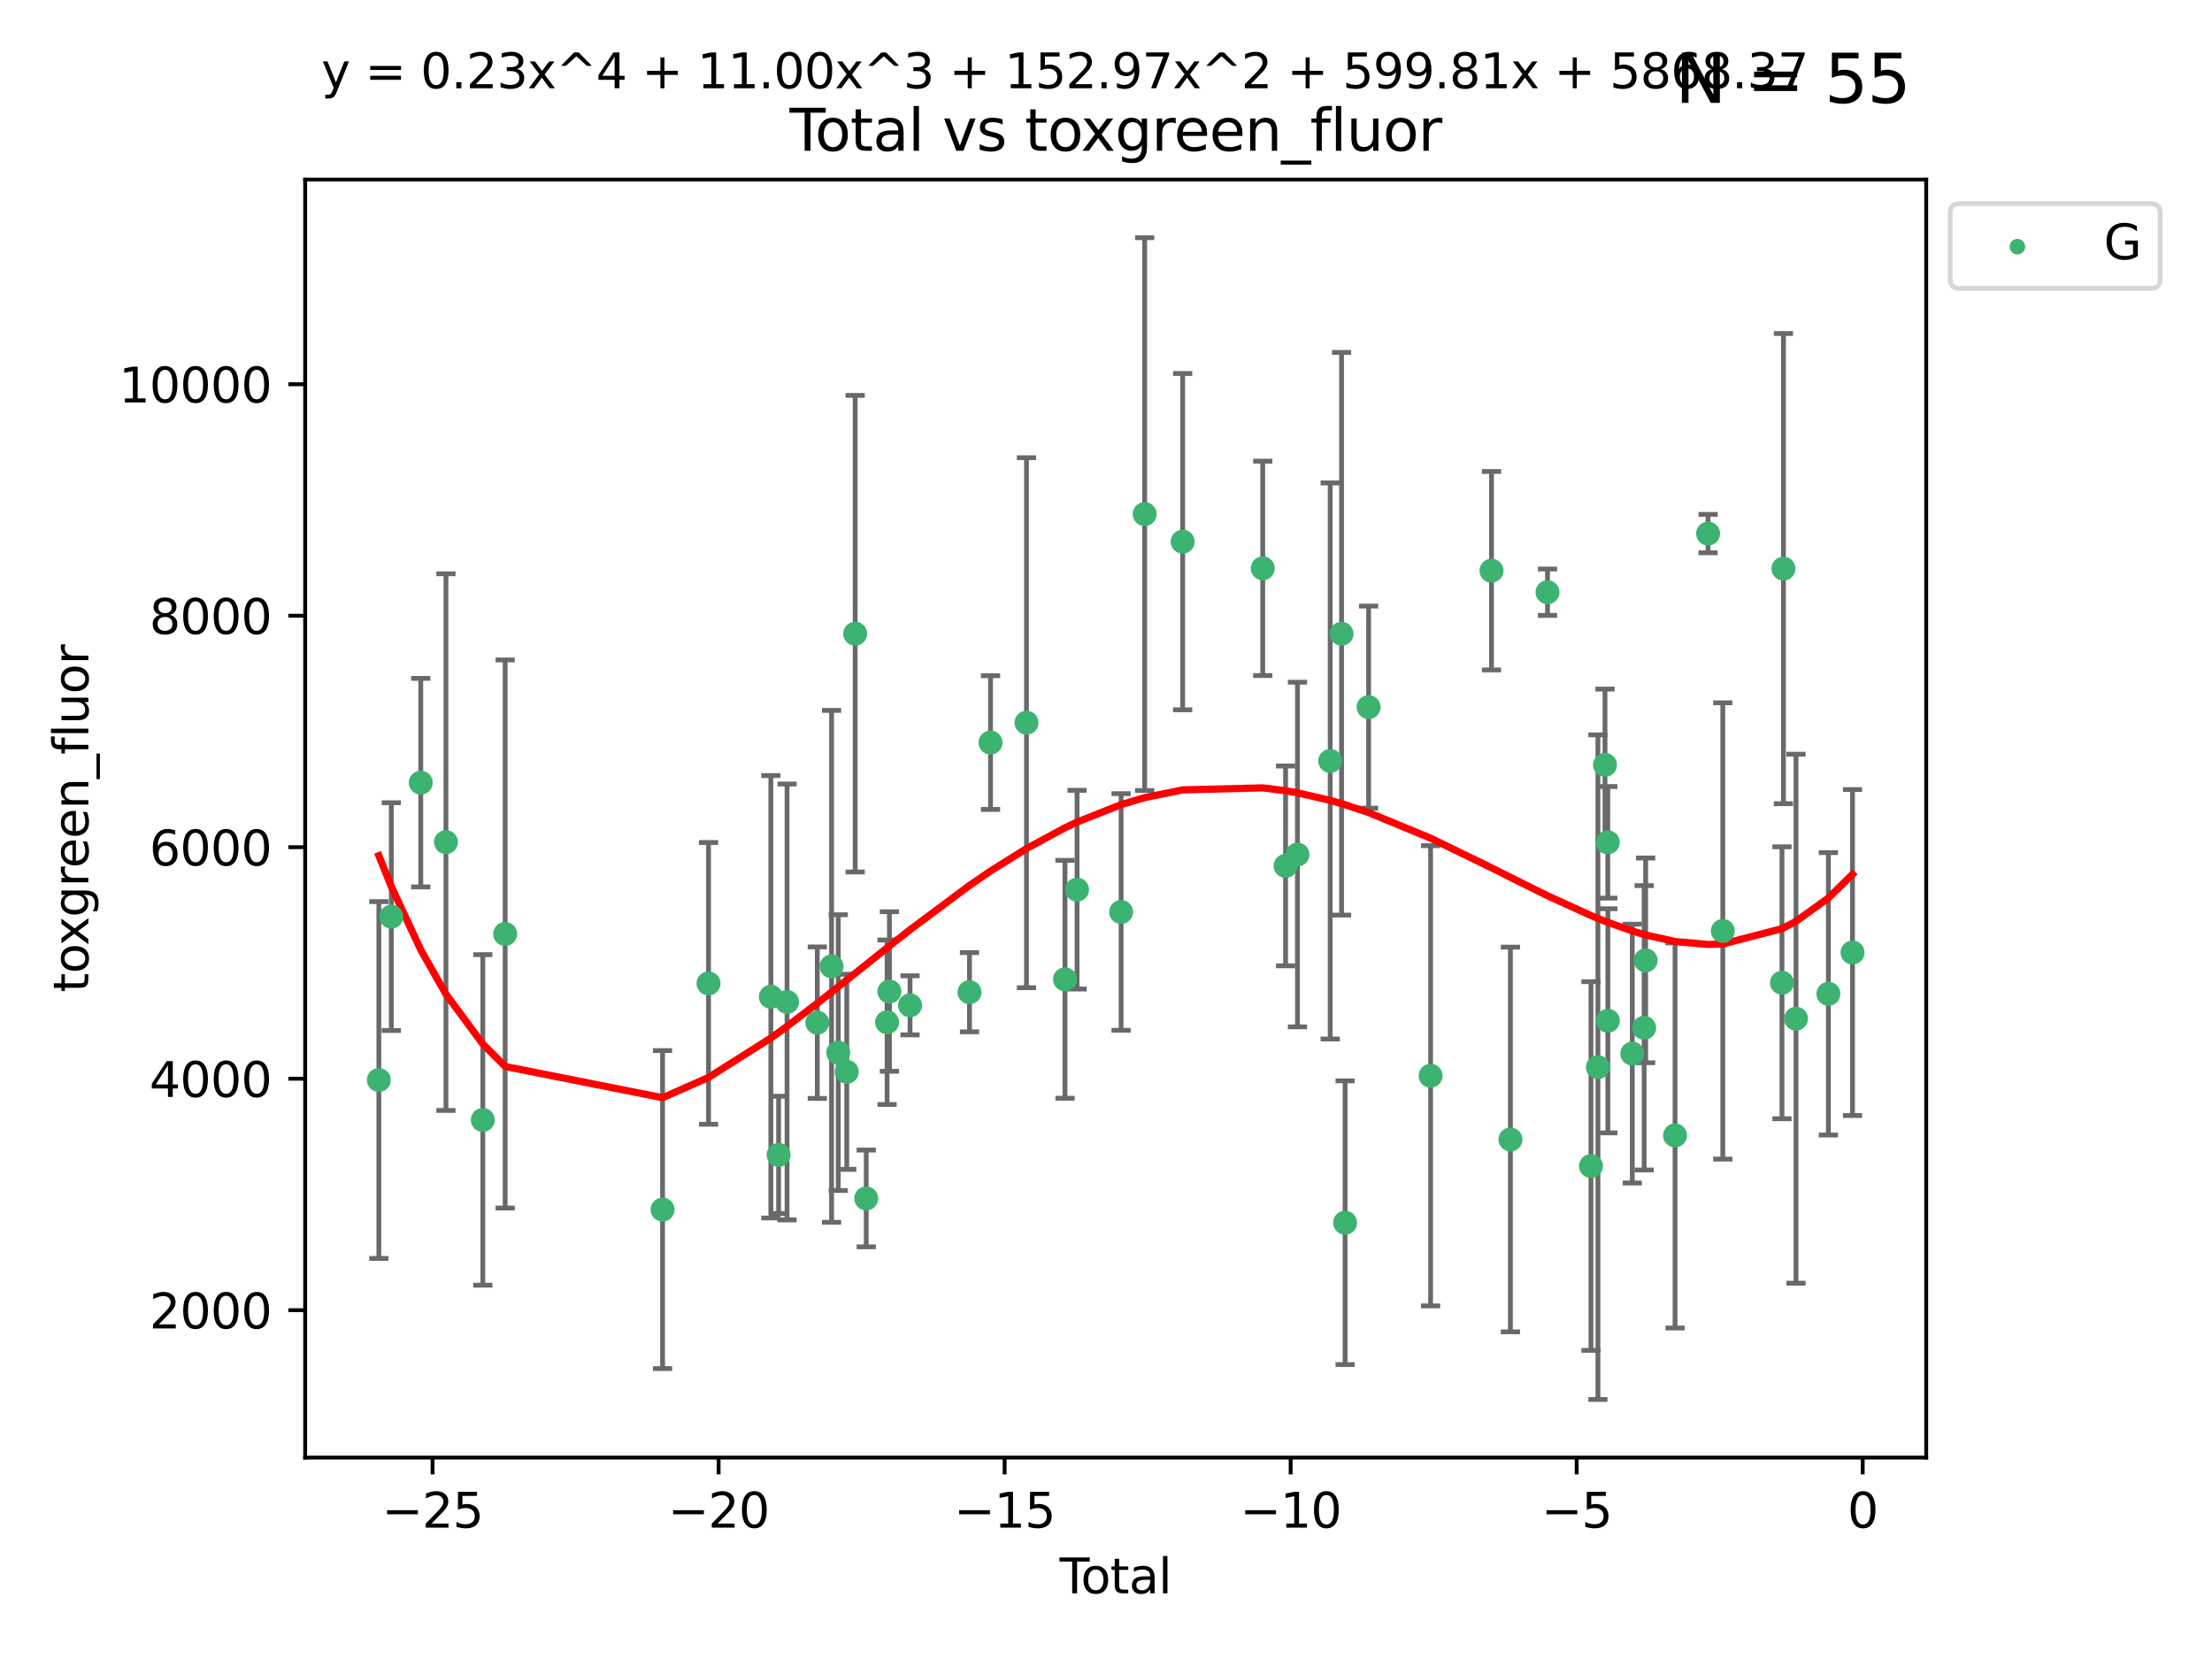 <?xml version="1.0" encoding="utf-8" standalone="no"?>
<!DOCTYPE svg PUBLIC "-//W3C//DTD SVG 1.1//EN"
  "http://www.w3.org/Graphics/SVG/1.1/DTD/svg11.dtd">
<svg xmlns:xlink="http://www.w3.org/1999/xlink" width="460.8pt" height="345.6pt" viewBox="0 0 460.8 345.6" xmlns="http://www.w3.org/2000/svg" version="1.1">
 <defs>
  <style type="text/css">*{stroke-linejoin: round; stroke-linecap: butt}</style>
 </defs>
 <g id="figure_1">
  <g id="patch_1">
   <path d="M 0 345.6 
L 460.8 345.6 
L 460.8 0 
L 0 0 
z
" style="fill: #ffffff"/>
  </g>
  <g id="axes_1">
   <g id="patch_2">
    <path d="M 63.571 303.64 
L 401.26 303.64 
L 401.26 37.411 
L 63.571 37.411 
z
" style="fill: #ffffff"/>
   </g>
   <g id="PathCollection_1">
    <defs>
     <path id="mbb4df75bd1" d="M 0 1.118 
C 0.297 1.118 0.581 1 0.791 0.791 
C 1 0.581 1.118 0.297 1.118 0 
C 1.118 -0.297 1 -0.581 0.791 -0.791 
C 0.581 -1 0.297 -1.118 0 -1.118 
C -0.297 -1.118 -0.581 -1 -0.791 -0.791 
C -1 -0.581 -1.118 -0.297 -1.118 0 
C -1.118 0.297 -1 0.581 -0.791 0.791 
C -0.581 1 -0.297 1.118 0 1.118 
z
" style="stroke: #3cb371"/>
    </defs>
    <g clip-path="url(#p442f898ecd)">
     <use xlink:href="#mbb4df75bd1" x="78.921" y="224.987" style="fill: #3cb371; stroke: #3cb371"/>
     <use xlink:href="#mbb4df75bd1" x="81.519" y="190.95" style="fill: #3cb371; stroke: #3cb371"/>
     <use xlink:href="#mbb4df75bd1" x="87.655" y="163.04" style="fill: #3cb371; stroke: #3cb371"/>
     <use xlink:href="#mbb4df75bd1" x="92.898" y="175.428" style="fill: #3cb371; stroke: #3cb371"/>
     <use xlink:href="#mbb4df75bd1" x="100.579" y="233.3" style="fill: #3cb371; stroke: #3cb371"/>
     <use xlink:href="#mbb4df75bd1" x="105.238" y="194.56" style="fill: #3cb371; stroke: #3cb371"/>
     <use xlink:href="#mbb4df75bd1" x="138.024" y="251.978" style="fill: #3cb371; stroke: #3cb371"/>
     <use xlink:href="#mbb4df75bd1" x="147.599" y="204.856" style="fill: #3cb371; stroke: #3cb371"/>
     <use xlink:href="#mbb4df75bd1" x="160.584" y="207.644" style="fill: #3cb371; stroke: #3cb371"/>
     <use xlink:href="#mbb4df75bd1" x="162.2" y="240.582" style="fill: #3cb371; stroke: #3cb371"/>
     <use xlink:href="#mbb4df75bd1" x="163.955" y="208.725" style="fill: #3cb371; stroke: #3cb371"/>
     <use xlink:href="#mbb4df75bd1" x="170.26" y="213.037" style="fill: #3cb371; stroke: #3cb371"/>
     <use xlink:href="#mbb4df75bd1" x="173.23" y="201.309" style="fill: #3cb371; stroke: #3cb371"/>
     <use xlink:href="#mbb4df75bd1" x="174.622" y="219.279" style="fill: #3cb371; stroke: #3cb371"/>
     <use xlink:href="#mbb4df75bd1" x="176.394" y="223.276" style="fill: #3cb371; stroke: #3cb371"/>
     <use xlink:href="#mbb4df75bd1" x="178.147" y="132.012" style="fill: #3cb371; stroke: #3cb371"/>
     <use xlink:href="#mbb4df75bd1" x="180.453" y="249.66" style="fill: #3cb371; stroke: #3cb371"/>
     <use xlink:href="#mbb4df75bd1" x="184.796" y="212.952" style="fill: #3cb371; stroke: #3cb371"/>
     <use xlink:href="#mbb4df75bd1" x="185.283" y="206.548" style="fill: #3cb371; stroke: #3cb371"/>
     <use xlink:href="#mbb4df75bd1" x="189.577" y="209.427" style="fill: #3cb371; stroke: #3cb371"/>
     <use xlink:href="#mbb4df75bd1" x="201.965" y="206.695" style="fill: #3cb371; stroke: #3cb371"/>
     <use xlink:href="#mbb4df75bd1" x="206.344" y="154.691" style="fill: #3cb371; stroke: #3cb371"/>
     <use xlink:href="#mbb4df75bd1" x="213.836" y="150.551" style="fill: #3cb371; stroke: #3cb371"/>
     <use xlink:href="#mbb4df75bd1" x="221.86" y="204.009" style="fill: #3cb371; stroke: #3cb371"/>
     <use xlink:href="#mbb4df75bd1" x="224.371" y="185.334" style="fill: #3cb371; stroke: #3cb371"/>
     <use xlink:href="#mbb4df75bd1" x="233.545" y="189.978" style="fill: #3cb371; stroke: #3cb371"/>
     <use xlink:href="#mbb4df75bd1" x="238.457" y="107.093" style="fill: #3cb371; stroke: #3cb371"/>
     <use xlink:href="#mbb4df75bd1" x="246.372" y="112.834" style="fill: #3cb371; stroke: #3cb371"/>
     <use xlink:href="#mbb4df75bd1" x="263.053" y="118.398" style="fill: #3cb371; stroke: #3cb371"/>
     <use xlink:href="#mbb4df75bd1" x="267.806" y="180.385" style="fill: #3cb371; stroke: #3cb371"/>
     <use xlink:href="#mbb4df75bd1" x="270.284" y="178.018" style="fill: #3cb371; stroke: #3cb371"/>
     <use xlink:href="#mbb4df75bd1" x="277.105" y="158.522" style="fill: #3cb371; stroke: #3cb371"/>
     <use xlink:href="#mbb4df75bd1" x="279.473" y="132.024" style="fill: #3cb371; stroke: #3cb371"/>
     <use xlink:href="#mbb4df75bd1" x="280.207" y="254.71" style="fill: #3cb371; stroke: #3cb371"/>
     <use xlink:href="#mbb4df75bd1" x="285.103" y="147.305" style="fill: #3cb371; stroke: #3cb371"/>
     <use xlink:href="#mbb4df75bd1" x="298.019" y="224.1" style="fill: #3cb371; stroke: #3cb371"/>
     <use xlink:href="#mbb4df75bd1" x="310.709" y="118.884" style="fill: #3cb371; stroke: #3cb371"/>
     <use xlink:href="#mbb4df75bd1" x="314.648" y="237.372" style="fill: #3cb371; stroke: #3cb371"/>
     <use xlink:href="#mbb4df75bd1" x="322.375" y="123.369" style="fill: #3cb371; stroke: #3cb371"/>
     <use xlink:href="#mbb4df75bd1" x="331.428" y="242.905" style="fill: #3cb371; stroke: #3cb371"/>
     <use xlink:href="#mbb4df75bd1" x="332.876" y="222.311" style="fill: #3cb371; stroke: #3cb371"/>
     <use xlink:href="#mbb4df75bd1" x="334.35" y="159.337" style="fill: #3cb371; stroke: #3cb371"/>
     <use xlink:href="#mbb4df75bd1" x="334.935" y="175.469" style="fill: #3cb371; stroke: #3cb371"/>
     <use xlink:href="#mbb4df75bd1" x="334.948" y="212.65" style="fill: #3cb371; stroke: #3cb371"/>
     <use xlink:href="#mbb4df75bd1" x="340.034" y="219.481" style="fill: #3cb371; stroke: #3cb371"/>
     <use xlink:href="#mbb4df75bd1" x="342.507" y="214.107" style="fill: #3cb371; stroke: #3cb371"/>
     <use xlink:href="#mbb4df75bd1" x="342.815" y="200.062" style="fill: #3cb371; stroke: #3cb371"/>
     <use xlink:href="#mbb4df75bd1" x="348.943" y="236.53" style="fill: #3cb371; stroke: #3cb371"/>
     <use xlink:href="#mbb4df75bd1" x="355.825" y="111.158" style="fill: #3cb371; stroke: #3cb371"/>
     <use xlink:href="#mbb4df75bd1" x="358.889" y="193.934" style="fill: #3cb371; stroke: #3cb371"/>
     <use xlink:href="#mbb4df75bd1" x="371.217" y="204.728" style="fill: #3cb371; stroke: #3cb371"/>
     <use xlink:href="#mbb4df75bd1" x="371.524" y="118.451" style="fill: #3cb371; stroke: #3cb371"/>
     <use xlink:href="#mbb4df75bd1" x="374.143" y="212.213" style="fill: #3cb371; stroke: #3cb371"/>
     <use xlink:href="#mbb4df75bd1" x="380.887" y="207.031" style="fill: #3cb371; stroke: #3cb371"/>
     <use xlink:href="#mbb4df75bd1" x="385.911" y="198.431" style="fill: #3cb371; stroke: #3cb371"/>
    </g>
   </g>
   <g id="matplotlib.axis_1">
    <g id="xtick_1">
     <g id="line2d_1">
      <defs>
       <path id="m4150577978" d="M 0 0 
L 0 3.5 
" style="stroke: #000000; stroke-width: 0.8"/>
      </defs>
      <g>
       <use xlink:href="#m4150577978" x="90.111" y="303.64" style="stroke: #000000; stroke-width: 0.8"/>
      </g>
     </g>
     <g id="text_1">
      <!-- −25 -->
      <g transform="translate(79.558 318.238)scale(0.1 -0.1)">
       <defs>
        <path id="DejaVuSans-2212" d="M 678 2272 
L 4684 2272 
L 4684 1741 
L 678 1741 
L 678 2272 
z
" transform="scale(0.016)"/>
        <path id="DejaVuSans-32" d="M 1228 531 
L 3431 531 
L 3431 0 
L 469 0 
L 469 531 
Q 828 903 1448 1529 
Q 2069 2156 2228 2338 
Q 2531 2678 2651 2914 
Q 2772 3150 2772 3378 
Q 2772 3750 2511 3984 
Q 2250 4219 1831 4219 
Q 1534 4219 1204 4116 
Q 875 4013 500 3803 
L 500 4441 
Q 881 4594 1212 4672 
Q 1544 4750 1819 4750 
Q 2544 4750 2975 4387 
Q 3406 4025 3406 3419 
Q 3406 3131 3298 2873 
Q 3191 2616 2906 2266 
Q 2828 2175 2409 1742 
Q 1991 1309 1228 531 
z
" transform="scale(0.016)"/>
        <path id="DejaVuSans-35" d="M 691 4666 
L 3169 4666 
L 3169 4134 
L 1269 4134 
L 1269 2991 
Q 1406 3038 1543 3061 
Q 1681 3084 1819 3084 
Q 2600 3084 3056 2656 
Q 3513 2228 3513 1497 
Q 3513 744 3044 326 
Q 2575 -91 1722 -91 
Q 1428 -91 1123 -41 
Q 819 9 494 109 
L 494 744 
Q 775 591 1075 516 
Q 1375 441 1709 441 
Q 2250 441 2565 725 
Q 2881 1009 2881 1497 
Q 2881 1984 2565 2268 
Q 2250 2553 1709 2553 
Q 1456 2553 1204 2497 
Q 953 2441 691 2322 
L 691 4666 
z
" transform="scale(0.016)"/>
       </defs>
       <use xlink:href="#DejaVuSans-2212"/>
       <use xlink:href="#DejaVuSans-32" x="83.789"/>
       <use xlink:href="#DejaVuSans-35" x="147.412"/>
      </g>
     </g>
    </g>
    <g id="xtick_2">
     <g id="line2d_2">
      <g>
       <use xlink:href="#m4150577978" x="149.696" y="303.64" style="stroke: #000000; stroke-width: 0.8"/>
      </g>
     </g>
     <g id="text_2">
      <!-- −20 -->
      <g transform="translate(139.143 318.238)scale(0.1 -0.1)">
       <defs>
        <path id="DejaVuSans-30" d="M 2034 4250 
Q 1547 4250 1301 3770 
Q 1056 3291 1056 2328 
Q 1056 1369 1301 889 
Q 1547 409 2034 409 
Q 2525 409 2770 889 
Q 3016 1369 3016 2328 
Q 3016 3291 2770 3770 
Q 2525 4250 2034 4250 
z
M 2034 4750 
Q 2819 4750 3233 4129 
Q 3647 3509 3647 2328 
Q 3647 1150 3233 529 
Q 2819 -91 2034 -91 
Q 1250 -91 836 529 
Q 422 1150 422 2328 
Q 422 3509 836 4129 
Q 1250 4750 2034 4750 
z
" transform="scale(0.016)"/>
       </defs>
       <use xlink:href="#DejaVuSans-2212"/>
       <use xlink:href="#DejaVuSans-32" x="83.789"/>
       <use xlink:href="#DejaVuSans-30" x="147.412"/>
      </g>
     </g>
    </g>
    <g id="xtick_3">
     <g id="line2d_3">
      <g>
       <use xlink:href="#m4150577978" x="209.28" y="303.64" style="stroke: #000000; stroke-width: 0.8"/>
      </g>
     </g>
     <g id="text_3">
      <!-- −15 -->
      <g transform="translate(198.728 318.238)scale(0.1 -0.1)">
       <defs>
        <path id="DejaVuSans-31" d="M 794 531 
L 1825 531 
L 1825 4091 
L 703 3866 
L 703 4441 
L 1819 4666 
L 2450 4666 
L 2450 531 
L 3481 531 
L 3481 0 
L 794 0 
L 794 531 
z
" transform="scale(0.016)"/>
       </defs>
       <use xlink:href="#DejaVuSans-2212"/>
       <use xlink:href="#DejaVuSans-31" x="83.789"/>
       <use xlink:href="#DejaVuSans-35" x="147.412"/>
      </g>
     </g>
    </g>
    <g id="xtick_4">
     <g id="line2d_4">
      <g>
       <use xlink:href="#m4150577978" x="268.865" y="303.64" style="stroke: #000000; stroke-width: 0.8"/>
      </g>
     </g>
     <g id="text_4">
      <!-- −10 -->
      <g transform="translate(258.313 318.238)scale(0.1 -0.1)">
       <use xlink:href="#DejaVuSans-2212"/>
       <use xlink:href="#DejaVuSans-31" x="83.789"/>
       <use xlink:href="#DejaVuSans-30" x="147.412"/>
      </g>
     </g>
    </g>
    <g id="xtick_5">
     <g id="line2d_5">
      <g>
       <use xlink:href="#m4150577978" x="328.45" y="303.64" style="stroke: #000000; stroke-width: 0.8"/>
      </g>
     </g>
     <g id="text_5">
      <!-- −5 -->
      <g transform="translate(321.079 318.238)scale(0.1 -0.1)">
       <use xlink:href="#DejaVuSans-2212"/>
       <use xlink:href="#DejaVuSans-35" x="83.789"/>
      </g>
     </g>
    </g>
    <g id="xtick_6">
     <g id="line2d_6">
      <g>
       <use xlink:href="#m4150577978" x="388.035" y="303.64" style="stroke: #000000; stroke-width: 0.8"/>
      </g>
     </g>
     <g id="text_6">
      <!-- 0 -->
      <g transform="translate(384.854 318.238)scale(0.1 -0.1)">
       <use xlink:href="#DejaVuSans-30"/>
      </g>
     </g>
    </g>
    <g id="text_7">
     <!-- Total -->
     <g transform="translate(220.739 331.917)scale(0.1 -0.1)">
      <defs>
       <path id="DejaVuSans-54" d="M -19 4666 
L 3928 4666 
L 3928 4134 
L 2272 4134 
L 2272 0 
L 1638 0 
L 1638 4134 
L -19 4134 
L -19 4666 
z
" transform="scale(0.016)"/>
       <path id="DejaVuSans-6f" d="M 1959 3097 
Q 1497 3097 1228 2736 
Q 959 2375 959 1747 
Q 959 1119 1226 758 
Q 1494 397 1959 397 
Q 2419 397 2687 759 
Q 2956 1122 2956 1747 
Q 2956 2369 2687 2733 
Q 2419 3097 1959 3097 
z
M 1959 3584 
Q 2709 3584 3137 3096 
Q 3566 2609 3566 1747 
Q 3566 888 3137 398 
Q 2709 -91 1959 -91 
Q 1206 -91 779 398 
Q 353 888 353 1747 
Q 353 2609 779 3096 
Q 1206 3584 1959 3584 
z
" transform="scale(0.016)"/>
       <path id="DejaVuSans-74" d="M 1172 4494 
L 1172 3500 
L 2356 3500 
L 2356 3053 
L 1172 3053 
L 1172 1153 
Q 1172 725 1289 603 
Q 1406 481 1766 481 
L 2356 481 
L 2356 0 
L 1766 0 
Q 1100 0 847 248 
Q 594 497 594 1153 
L 594 3053 
L 172 3053 
L 172 3500 
L 594 3500 
L 594 4494 
L 1172 4494 
z
" transform="scale(0.016)"/>
       <path id="DejaVuSans-61" d="M 2194 1759 
Q 1497 1759 1228 1600 
Q 959 1441 959 1056 
Q 959 750 1161 570 
Q 1363 391 1709 391 
Q 2188 391 2477 730 
Q 2766 1069 2766 1631 
L 2766 1759 
L 2194 1759 
z
M 3341 1997 
L 3341 0 
L 2766 0 
L 2766 531 
Q 2569 213 2275 61 
Q 1981 -91 1556 -91 
Q 1019 -91 701 211 
Q 384 513 384 1019 
Q 384 1609 779 1909 
Q 1175 2209 1959 2209 
L 2766 2209 
L 2766 2266 
Q 2766 2663 2505 2880 
Q 2244 3097 1772 3097 
Q 1472 3097 1187 3025 
Q 903 2953 641 2809 
L 641 3341 
Q 956 3463 1253 3523 
Q 1550 3584 1831 3584 
Q 2591 3584 2966 3190 
Q 3341 2797 3341 1997 
z
" transform="scale(0.016)"/>
       <path id="DejaVuSans-6c" d="M 603 4863 
L 1178 4863 
L 1178 0 
L 603 0 
L 603 4863 
z
" transform="scale(0.016)"/>
      </defs>
      <use xlink:href="#DejaVuSans-54"/>
      <use xlink:href="#DejaVuSans-6f" x="44.084"/>
      <use xlink:href="#DejaVuSans-74" x="105.266"/>
      <use xlink:href="#DejaVuSans-61" x="144.475"/>
      <use xlink:href="#DejaVuSans-6c" x="205.754"/>
     </g>
    </g>
   </g>
   <g id="matplotlib.axis_2">
    <g id="ytick_1">
     <g id="line2d_7">
      <defs>
       <path id="me37ca5a66e" d="M 0 0 
L -3.5 0 
" style="stroke: #000000; stroke-width: 0.8"/>
      </defs>
      <g>
       <use xlink:href="#me37ca5a66e" x="63.571" y="272.935" style="stroke: #000000; stroke-width: 0.8"/>
      </g>
     </g>
     <g id="text_8">
      <!-- 2000 -->
      <g transform="translate(31.121 276.734)scale(0.1 -0.1)">
       <use xlink:href="#DejaVuSans-32"/>
       <use xlink:href="#DejaVuSans-30" x="63.623"/>
       <use xlink:href="#DejaVuSans-30" x="127.246"/>
       <use xlink:href="#DejaVuSans-30" x="190.869"/>
      </g>
     </g>
    </g>
    <g id="ytick_2">
     <g id="line2d_8">
      <g>
       <use xlink:href="#me37ca5a66e" x="63.571" y="224.712" style="stroke: #000000; stroke-width: 0.8"/>
      </g>
     </g>
     <g id="text_9">
      <!-- 4000 -->
      <g transform="translate(31.121 228.511)scale(0.1 -0.1)">
       <defs>
        <path id="DejaVuSans-34" d="M 2419 4116 
L 825 1625 
L 2419 1625 
L 2419 4116 
z
M 2253 4666 
L 3047 4666 
L 3047 1625 
L 3713 1625 
L 3713 1100 
L 3047 1100 
L 3047 0 
L 2419 0 
L 2419 1100 
L 313 1100 
L 313 1709 
L 2253 4666 
z
" transform="scale(0.016)"/>
       </defs>
       <use xlink:href="#DejaVuSans-34"/>
       <use xlink:href="#DejaVuSans-30" x="63.623"/>
       <use xlink:href="#DejaVuSans-30" x="127.246"/>
       <use xlink:href="#DejaVuSans-30" x="190.869"/>
      </g>
     </g>
    </g>
    <g id="ytick_3">
     <g id="line2d_9">
      <g>
       <use xlink:href="#me37ca5a66e" x="63.571" y="176.489" style="stroke: #000000; stroke-width: 0.8"/>
      </g>
     </g>
     <g id="text_10">
      <!-- 6000 -->
      <g transform="translate(31.121 180.288)scale(0.1 -0.1)">
       <defs>
        <path id="DejaVuSans-36" d="M 2113 2584 
Q 1688 2584 1439 2293 
Q 1191 2003 1191 1497 
Q 1191 994 1439 701 
Q 1688 409 2113 409 
Q 2538 409 2786 701 
Q 3034 994 3034 1497 
Q 3034 2003 2786 2293 
Q 2538 2584 2113 2584 
z
M 3366 4563 
L 3366 3988 
Q 3128 4100 2886 4159 
Q 2644 4219 2406 4219 
Q 1781 4219 1451 3797 
Q 1122 3375 1075 2522 
Q 1259 2794 1537 2939 
Q 1816 3084 2150 3084 
Q 2853 3084 3261 2657 
Q 3669 2231 3669 1497 
Q 3669 778 3244 343 
Q 2819 -91 2113 -91 
Q 1303 -91 875 529 
Q 447 1150 447 2328 
Q 447 3434 972 4092 
Q 1497 4750 2381 4750 
Q 2619 4750 2861 4703 
Q 3103 4656 3366 4563 
z
" transform="scale(0.016)"/>
       </defs>
       <use xlink:href="#DejaVuSans-36"/>
       <use xlink:href="#DejaVuSans-30" x="63.623"/>
       <use xlink:href="#DejaVuSans-30" x="127.246"/>
       <use xlink:href="#DejaVuSans-30" x="190.869"/>
      </g>
     </g>
    </g>
    <g id="ytick_4">
     <g id="line2d_10">
      <g>
       <use xlink:href="#me37ca5a66e" x="63.571" y="128.266" style="stroke: #000000; stroke-width: 0.8"/>
      </g>
     </g>
     <g id="text_11">
      <!-- 8000 -->
      <g transform="translate(31.121 132.065)scale(0.1 -0.1)">
       <defs>
        <path id="DejaVuSans-38" d="M 2034 2216 
Q 1584 2216 1326 1975 
Q 1069 1734 1069 1313 
Q 1069 891 1326 650 
Q 1584 409 2034 409 
Q 2484 409 2743 651 
Q 3003 894 3003 1313 
Q 3003 1734 2745 1975 
Q 2488 2216 2034 2216 
z
M 1403 2484 
Q 997 2584 770 2862 
Q 544 3141 544 3541 
Q 544 4100 942 4425 
Q 1341 4750 2034 4750 
Q 2731 4750 3128 4425 
Q 3525 4100 3525 3541 
Q 3525 3141 3298 2862 
Q 3072 2584 2669 2484 
Q 3125 2378 3379 2068 
Q 3634 1759 3634 1313 
Q 3634 634 3220 271 
Q 2806 -91 2034 -91 
Q 1263 -91 848 271 
Q 434 634 434 1313 
Q 434 1759 690 2068 
Q 947 2378 1403 2484 
z
M 1172 3481 
Q 1172 3119 1398 2916 
Q 1625 2713 2034 2713 
Q 2441 2713 2670 2916 
Q 2900 3119 2900 3481 
Q 2900 3844 2670 4047 
Q 2441 4250 2034 4250 
Q 1625 4250 1398 4047 
Q 1172 3844 1172 3481 
z
" transform="scale(0.016)"/>
       </defs>
       <use xlink:href="#DejaVuSans-38"/>
       <use xlink:href="#DejaVuSans-30" x="63.623"/>
       <use xlink:href="#DejaVuSans-30" x="127.246"/>
       <use xlink:href="#DejaVuSans-30" x="190.869"/>
      </g>
     </g>
    </g>
    <g id="ytick_5">
     <g id="line2d_11">
      <g>
       <use xlink:href="#me37ca5a66e" x="63.571" y="80.043" style="stroke: #000000; stroke-width: 0.8"/>
      </g>
     </g>
     <g id="text_12">
      <!-- 10000 -->
      <g transform="translate(24.759 83.842)scale(0.1 -0.1)">
       <use xlink:href="#DejaVuSans-31"/>
       <use xlink:href="#DejaVuSans-30" x="63.623"/>
       <use xlink:href="#DejaVuSans-30" x="127.246"/>
       <use xlink:href="#DejaVuSans-30" x="190.869"/>
       <use xlink:href="#DejaVuSans-30" x="254.492"/>
      </g>
     </g>
    </g>
    <g id="text_13">
     <!-- toxgreen_fluor -->
     <g transform="translate(18.401 206.72)rotate(-90)scale(0.1 -0.1)">
      <defs>
       <path id="DejaVuSans-78" d="M 3513 3500 
L 2247 1797 
L 3578 0 
L 2900 0 
L 1881 1375 
L 863 0 
L 184 0 
L 1544 1831 
L 300 3500 
L 978 3500 
L 1906 2253 
L 2834 3500 
L 3513 3500 
z
" transform="scale(0.016)"/>
       <path id="DejaVuSans-67" d="M 2906 1791 
Q 2906 2416 2648 2759 
Q 2391 3103 1925 3103 
Q 1463 3103 1205 2759 
Q 947 2416 947 1791 
Q 947 1169 1205 825 
Q 1463 481 1925 481 
Q 2391 481 2648 825 
Q 2906 1169 2906 1791 
z
M 3481 434 
Q 3481 -459 3084 -895 
Q 2688 -1331 1869 -1331 
Q 1566 -1331 1297 -1286 
Q 1028 -1241 775 -1147 
L 775 -588 
Q 1028 -725 1275 -790 
Q 1522 -856 1778 -856 
Q 2344 -856 2625 -561 
Q 2906 -266 2906 331 
L 2906 616 
Q 2728 306 2450 153 
Q 2172 0 1784 0 
Q 1141 0 747 490 
Q 353 981 353 1791 
Q 353 2603 747 3093 
Q 1141 3584 1784 3584 
Q 2172 3584 2450 3431 
Q 2728 3278 2906 2969 
L 2906 3500 
L 3481 3500 
L 3481 434 
z
" transform="scale(0.016)"/>
       <path id="DejaVuSans-72" d="M 2631 2963 
Q 2534 3019 2420 3045 
Q 2306 3072 2169 3072 
Q 1681 3072 1420 2755 
Q 1159 2438 1159 1844 
L 1159 0 
L 581 0 
L 581 3500 
L 1159 3500 
L 1159 2956 
Q 1341 3275 1631 3429 
Q 1922 3584 2338 3584 
Q 2397 3584 2469 3576 
Q 2541 3569 2628 3553 
L 2631 2963 
z
" transform="scale(0.016)"/>
       <path id="DejaVuSans-65" d="M 3597 1894 
L 3597 1613 
L 953 1613 
Q 991 1019 1311 708 
Q 1631 397 2203 397 
Q 2534 397 2845 478 
Q 3156 559 3463 722 
L 3463 178 
Q 3153 47 2828 -22 
Q 2503 -91 2169 -91 
Q 1331 -91 842 396 
Q 353 884 353 1716 
Q 353 2575 817 3079 
Q 1281 3584 2069 3584 
Q 2775 3584 3186 3129 
Q 3597 2675 3597 1894 
z
M 3022 2063 
Q 3016 2534 2758 2815 
Q 2500 3097 2075 3097 
Q 1594 3097 1305 2825 
Q 1016 2553 972 2059 
L 3022 2063 
z
" transform="scale(0.016)"/>
       <path id="DejaVuSans-6e" d="M 3513 2113 
L 3513 0 
L 2938 0 
L 2938 2094 
Q 2938 2591 2744 2837 
Q 2550 3084 2163 3084 
Q 1697 3084 1428 2787 
Q 1159 2491 1159 1978 
L 1159 0 
L 581 0 
L 581 3500 
L 1159 3500 
L 1159 2956 
Q 1366 3272 1645 3428 
Q 1925 3584 2291 3584 
Q 2894 3584 3203 3211 
Q 3513 2838 3513 2113 
z
" transform="scale(0.016)"/>
       <path id="DejaVuSans-5f" d="M 3263 -1063 
L 3263 -1509 
L -63 -1509 
L -63 -1063 
L 3263 -1063 
z
" transform="scale(0.016)"/>
       <path id="DejaVuSans-66" d="M 2375 4863 
L 2375 4384 
L 1825 4384 
Q 1516 4384 1395 4259 
Q 1275 4134 1275 3809 
L 1275 3500 
L 2222 3500 
L 2222 3053 
L 1275 3053 
L 1275 0 
L 697 0 
L 697 3053 
L 147 3053 
L 147 3500 
L 697 3500 
L 697 3744 
Q 697 4328 969 4595 
Q 1241 4863 1831 4863 
L 2375 4863 
z
" transform="scale(0.016)"/>
       <path id="DejaVuSans-75" d="M 544 1381 
L 544 3500 
L 1119 3500 
L 1119 1403 
Q 1119 906 1312 657 
Q 1506 409 1894 409 
Q 2359 409 2629 706 
Q 2900 1003 2900 1516 
L 2900 3500 
L 3475 3500 
L 3475 0 
L 2900 0 
L 2900 538 
Q 2691 219 2414 64 
Q 2138 -91 1772 -91 
Q 1169 -91 856 284 
Q 544 659 544 1381 
z
M 1991 3584 
L 1991 3584 
z
" transform="scale(0.016)"/>
      </defs>
      <use xlink:href="#DejaVuSans-74"/>
      <use xlink:href="#DejaVuSans-6f" x="39.209"/>
      <use xlink:href="#DejaVuSans-78" x="97.266"/>
      <use xlink:href="#DejaVuSans-67" x="156.445"/>
      <use xlink:href="#DejaVuSans-72" x="219.922"/>
      <use xlink:href="#DejaVuSans-65" x="258.785"/>
      <use xlink:href="#DejaVuSans-65" x="320.309"/>
      <use xlink:href="#DejaVuSans-6e" x="381.832"/>
      <use xlink:href="#DejaVuSans-5f" x="445.211"/>
      <use xlink:href="#DejaVuSans-66" x="495.211"/>
      <use xlink:href="#DejaVuSans-6c" x="530.416"/>
      <use xlink:href="#DejaVuSans-75" x="558.199"/>
      <use xlink:href="#DejaVuSans-6f" x="621.578"/>
      <use xlink:href="#DejaVuSans-72" x="682.76"/>
     </g>
    </g>
   </g>
   <g id="LineCollection_1">
    <path d="M 78.921 262.151 
L 78.921 187.823 
" clip-path="url(#p442f898ecd)" style="fill: none; stroke: #696969"/>
    <path d="M 81.519 214.678 
L 81.519 167.222 
" clip-path="url(#p442f898ecd)" style="fill: none; stroke: #696969"/>
    <path d="M 87.655 184.763 
L 87.655 141.317 
" clip-path="url(#p442f898ecd)" style="fill: none; stroke: #696969"/>
    <path d="M 92.898 231.325 
L 92.898 119.532 
" clip-path="url(#p442f898ecd)" style="fill: none; stroke: #696969"/>
    <path d="M 100.579 267.733 
L 100.579 198.868 
" clip-path="url(#p442f898ecd)" style="fill: none; stroke: #696969"/>
    <path d="M 105.238 251.65 
L 105.238 137.47 
" clip-path="url(#p442f898ecd)" style="fill: none; stroke: #696969"/>
    <path d="M 138.024 285.101 
L 138.024 218.856 
" clip-path="url(#p442f898ecd)" style="fill: none; stroke: #696969"/>
    <path d="M 147.599 234.203 
L 147.599 175.508 
" clip-path="url(#p442f898ecd)" style="fill: none; stroke: #696969"/>
    <path d="M 160.584 253.727 
L 160.584 161.561 
" clip-path="url(#p442f898ecd)" style="fill: none; stroke: #696969"/>
    <path d="M 162.2 252.8 
L 162.2 228.365 
" clip-path="url(#p442f898ecd)" style="fill: none; stroke: #696969"/>
    <path d="M 163.955 254.126 
L 163.955 163.323 
" clip-path="url(#p442f898ecd)" style="fill: none; stroke: #696969"/>
    <path d="M 170.26 228.823 
L 170.26 197.251 
" clip-path="url(#p442f898ecd)" style="fill: none; stroke: #696969"/>
    <path d="M 173.23 254.627 
L 173.23 147.99 
" clip-path="url(#p442f898ecd)" style="fill: none; stroke: #696969"/>
    <path d="M 174.622 247.999 
L 174.622 190.559 
" clip-path="url(#p442f898ecd)" style="fill: none; stroke: #696969"/>
    <path d="M 176.394 243.599 
L 176.394 202.952 
" clip-path="url(#p442f898ecd)" style="fill: none; stroke: #696969"/>
    <path d="M 178.147 181.652 
L 178.147 82.373 
" clip-path="url(#p442f898ecd)" style="fill: none; stroke: #696969"/>
    <path d="M 180.453 259.739 
L 180.453 239.581 
" clip-path="url(#p442f898ecd)" style="fill: none; stroke: #696969"/>
    <path d="M 184.796 230.084 
L 184.796 195.82 
" clip-path="url(#p442f898ecd)" style="fill: none; stroke: #696969"/>
    <path d="M 185.283 223.168 
L 185.283 189.928 
" clip-path="url(#p442f898ecd)" style="fill: none; stroke: #696969"/>
    <path d="M 189.577 215.581 
L 189.577 203.273 
" clip-path="url(#p442f898ecd)" style="fill: none; stroke: #696969"/>
    <path d="M 201.965 214.952 
L 201.965 198.439 
" clip-path="url(#p442f898ecd)" style="fill: none; stroke: #696969"/>
    <path d="M 206.344 168.615 
L 206.344 140.766 
" clip-path="url(#p442f898ecd)" style="fill: none; stroke: #696969"/>
    <path d="M 213.836 205.753 
L 213.836 95.349 
" clip-path="url(#p442f898ecd)" style="fill: none; stroke: #696969"/>
    <path d="M 221.86 228.784 
L 221.86 179.234 
" clip-path="url(#p442f898ecd)" style="fill: none; stroke: #696969"/>
    <path d="M 224.371 206.033 
L 224.371 164.635 
" clip-path="url(#p442f898ecd)" style="fill: none; stroke: #696969"/>
    <path d="M 233.545 214.628 
L 233.545 165.329 
" clip-path="url(#p442f898ecd)" style="fill: none; stroke: #696969"/>
    <path d="M 238.457 164.674 
L 238.457 49.513 
" clip-path="url(#p442f898ecd)" style="fill: none; stroke: #696969"/>
    <path d="M 246.372 147.86 
L 246.372 77.809 
" clip-path="url(#p442f898ecd)" style="fill: none; stroke: #696969"/>
    <path d="M 263.053 140.728 
L 263.053 96.068 
" clip-path="url(#p442f898ecd)" style="fill: none; stroke: #696969"/>
    <path d="M 267.806 201.198 
L 267.806 159.573 
" clip-path="url(#p442f898ecd)" style="fill: none; stroke: #696969"/>
    <path d="M 270.284 213.917 
L 270.284 142.119 
" clip-path="url(#p442f898ecd)" style="fill: none; stroke: #696969"/>
    <path d="M 277.105 216.441 
L 277.105 100.602 
" clip-path="url(#p442f898ecd)" style="fill: none; stroke: #696969"/>
    <path d="M 279.473 190.628 
L 279.473 73.42 
" clip-path="url(#p442f898ecd)" style="fill: none; stroke: #696969"/>
    <path d="M 280.207 284.264 
L 280.207 225.157 
" clip-path="url(#p442f898ecd)" style="fill: none; stroke: #696969"/>
    <path d="M 285.103 168.36 
L 285.103 126.25 
" clip-path="url(#p442f898ecd)" style="fill: none; stroke: #696969"/>
    <path d="M 298.019 272.034 
L 298.019 176.166 
" clip-path="url(#p442f898ecd)" style="fill: none; stroke: #696969"/>
    <path d="M 310.709 139.561 
L 310.709 98.208 
" clip-path="url(#p442f898ecd)" style="fill: none; stroke: #696969"/>
    <path d="M 314.648 277.442 
L 314.648 197.301 
" clip-path="url(#p442f898ecd)" style="fill: none; stroke: #696969"/>
    <path d="M 322.375 128.202 
L 322.375 118.535 
" clip-path="url(#p442f898ecd)" style="fill: none; stroke: #696969"/>
    <path d="M 331.428 281.306 
L 331.428 204.503 
" clip-path="url(#p442f898ecd)" style="fill: none; stroke: #696969"/>
    <path d="M 332.876 291.539 
L 332.876 153.084 
" clip-path="url(#p442f898ecd)" style="fill: none; stroke: #696969"/>
    <path d="M 334.35 175.125 
L 334.35 143.549 
" clip-path="url(#p442f898ecd)" style="fill: none; stroke: #696969"/>
    <path d="M 334.935 187.091 
L 334.935 163.847 
" clip-path="url(#p442f898ecd)" style="fill: none; stroke: #696969"/>
    <path d="M 334.948 236 
L 334.948 189.3 
" clip-path="url(#p442f898ecd)" style="fill: none; stroke: #696969"/>
    <path d="M 340.034 246.435 
L 340.034 192.526 
" clip-path="url(#p442f898ecd)" style="fill: none; stroke: #696969"/>
    <path d="M 342.507 243.723 
L 342.507 184.49 
" clip-path="url(#p442f898ecd)" style="fill: none; stroke: #696969"/>
    <path d="M 342.815 221.385 
L 342.815 178.74 
" clip-path="url(#p442f898ecd)" style="fill: none; stroke: #696969"/>
    <path d="M 348.943 276.643 
L 348.943 196.418 
" clip-path="url(#p442f898ecd)" style="fill: none; stroke: #696969"/>
    <path d="M 355.825 115.159 
L 355.825 107.158 
" clip-path="url(#p442f898ecd)" style="fill: none; stroke: #696969"/>
    <path d="M 358.889 241.46 
L 358.889 146.408 
" clip-path="url(#p442f898ecd)" style="fill: none; stroke: #696969"/>
    <path d="M 371.217 233.056 
L 371.217 176.4 
" clip-path="url(#p442f898ecd)" style="fill: none; stroke: #696969"/>
    <path d="M 371.524 167.426 
L 371.524 69.475 
" clip-path="url(#p442f898ecd)" style="fill: none; stroke: #696969"/>
    <path d="M 374.143 267.312 
L 374.143 157.114 
" clip-path="url(#p442f898ecd)" style="fill: none; stroke: #696969"/>
    <path d="M 380.887 236.447 
L 380.887 177.614 
" clip-path="url(#p442f898ecd)" style="fill: none; stroke: #696969"/>
    <path d="M 385.911 232.383 
L 385.911 164.478 
" clip-path="url(#p442f898ecd)" style="fill: none; stroke: #696969"/>
   </g>
   <g id="line2d_12">
    <defs>
     <path id="mfecf0608a5" d="M 2 0 
L -2 -0 
" style="stroke: #696969"/>
    </defs>
    <g clip-path="url(#p442f898ecd)">
     <use xlink:href="#mfecf0608a5" x="78.921" y="262.151" style="fill: #696969; stroke: #696969"/>
     <use xlink:href="#mfecf0608a5" x="81.519" y="214.678" style="fill: #696969; stroke: #696969"/>
     <use xlink:href="#mfecf0608a5" x="87.655" y="184.763" style="fill: #696969; stroke: #696969"/>
     <use xlink:href="#mfecf0608a5" x="92.898" y="231.325" style="fill: #696969; stroke: #696969"/>
     <use xlink:href="#mfecf0608a5" x="100.579" y="267.733" style="fill: #696969; stroke: #696969"/>
     <use xlink:href="#mfecf0608a5" x="105.238" y="251.65" style="fill: #696969; stroke: #696969"/>
     <use xlink:href="#mfecf0608a5" x="138.024" y="285.101" style="fill: #696969; stroke: #696969"/>
     <use xlink:href="#mfecf0608a5" x="147.599" y="234.203" style="fill: #696969; stroke: #696969"/>
     <use xlink:href="#mfecf0608a5" x="160.584" y="253.727" style="fill: #696969; stroke: #696969"/>
     <use xlink:href="#mfecf0608a5" x="162.2" y="252.8" style="fill: #696969; stroke: #696969"/>
     <use xlink:href="#mfecf0608a5" x="163.955" y="254.126" style="fill: #696969; stroke: #696969"/>
     <use xlink:href="#mfecf0608a5" x="170.26" y="228.823" style="fill: #696969; stroke: #696969"/>
     <use xlink:href="#mfecf0608a5" x="173.23" y="254.627" style="fill: #696969; stroke: #696969"/>
     <use xlink:href="#mfecf0608a5" x="174.622" y="247.999" style="fill: #696969; stroke: #696969"/>
     <use xlink:href="#mfecf0608a5" x="176.394" y="243.599" style="fill: #696969; stroke: #696969"/>
     <use xlink:href="#mfecf0608a5" x="178.147" y="181.652" style="fill: #696969; stroke: #696969"/>
     <use xlink:href="#mfecf0608a5" x="180.453" y="259.739" style="fill: #696969; stroke: #696969"/>
     <use xlink:href="#mfecf0608a5" x="184.796" y="230.084" style="fill: #696969; stroke: #696969"/>
     <use xlink:href="#mfecf0608a5" x="185.283" y="223.168" style="fill: #696969; stroke: #696969"/>
     <use xlink:href="#mfecf0608a5" x="189.577" y="215.581" style="fill: #696969; stroke: #696969"/>
     <use xlink:href="#mfecf0608a5" x="201.965" y="214.952" style="fill: #696969; stroke: #696969"/>
     <use xlink:href="#mfecf0608a5" x="206.344" y="168.615" style="fill: #696969; stroke: #696969"/>
     <use xlink:href="#mfecf0608a5" x="213.836" y="205.753" style="fill: #696969; stroke: #696969"/>
     <use xlink:href="#mfecf0608a5" x="221.86" y="228.784" style="fill: #696969; stroke: #696969"/>
     <use xlink:href="#mfecf0608a5" x="224.371" y="206.033" style="fill: #696969; stroke: #696969"/>
     <use xlink:href="#mfecf0608a5" x="233.545" y="214.628" style="fill: #696969; stroke: #696969"/>
     <use xlink:href="#mfecf0608a5" x="238.457" y="164.674" style="fill: #696969; stroke: #696969"/>
     <use xlink:href="#mfecf0608a5" x="246.372" y="147.86" style="fill: #696969; stroke: #696969"/>
     <use xlink:href="#mfecf0608a5" x="263.053" y="140.728" style="fill: #696969; stroke: #696969"/>
     <use xlink:href="#mfecf0608a5" x="267.806" y="201.198" style="fill: #696969; stroke: #696969"/>
     <use xlink:href="#mfecf0608a5" x="270.284" y="213.917" style="fill: #696969; stroke: #696969"/>
     <use xlink:href="#mfecf0608a5" x="277.105" y="216.441" style="fill: #696969; stroke: #696969"/>
     <use xlink:href="#mfecf0608a5" x="279.473" y="190.628" style="fill: #696969; stroke: #696969"/>
     <use xlink:href="#mfecf0608a5" x="280.207" y="284.264" style="fill: #696969; stroke: #696969"/>
     <use xlink:href="#mfecf0608a5" x="285.103" y="168.36" style="fill: #696969; stroke: #696969"/>
     <use xlink:href="#mfecf0608a5" x="298.019" y="272.034" style="fill: #696969; stroke: #696969"/>
     <use xlink:href="#mfecf0608a5" x="310.709" y="139.561" style="fill: #696969; stroke: #696969"/>
     <use xlink:href="#mfecf0608a5" x="314.648" y="277.442" style="fill: #696969; stroke: #696969"/>
     <use xlink:href="#mfecf0608a5" x="322.375" y="128.202" style="fill: #696969; stroke: #696969"/>
     <use xlink:href="#mfecf0608a5" x="331.428" y="281.306" style="fill: #696969; stroke: #696969"/>
     <use xlink:href="#mfecf0608a5" x="332.876" y="291.539" style="fill: #696969; stroke: #696969"/>
     <use xlink:href="#mfecf0608a5" x="334.35" y="175.125" style="fill: #696969; stroke: #696969"/>
     <use xlink:href="#mfecf0608a5" x="334.935" y="187.091" style="fill: #696969; stroke: #696969"/>
     <use xlink:href="#mfecf0608a5" x="334.948" y="236" style="fill: #696969; stroke: #696969"/>
     <use xlink:href="#mfecf0608a5" x="340.034" y="246.435" style="fill: #696969; stroke: #696969"/>
     <use xlink:href="#mfecf0608a5" x="342.507" y="243.723" style="fill: #696969; stroke: #696969"/>
     <use xlink:href="#mfecf0608a5" x="342.815" y="221.385" style="fill: #696969; stroke: #696969"/>
     <use xlink:href="#mfecf0608a5" x="348.943" y="276.643" style="fill: #696969; stroke: #696969"/>
     <use xlink:href="#mfecf0608a5" x="355.825" y="115.159" style="fill: #696969; stroke: #696969"/>
     <use xlink:href="#mfecf0608a5" x="358.889" y="241.46" style="fill: #696969; stroke: #696969"/>
     <use xlink:href="#mfecf0608a5" x="371.217" y="233.056" style="fill: #696969; stroke: #696969"/>
     <use xlink:href="#mfecf0608a5" x="371.524" y="167.426" style="fill: #696969; stroke: #696969"/>
     <use xlink:href="#mfecf0608a5" x="374.143" y="267.312" style="fill: #696969; stroke: #696969"/>
     <use xlink:href="#mfecf0608a5" x="380.887" y="236.447" style="fill: #696969; stroke: #696969"/>
     <use xlink:href="#mfecf0608a5" x="385.911" y="232.383" style="fill: #696969; stroke: #696969"/>
    </g>
   </g>
   <g id="line2d_13">
    <g clip-path="url(#p442f898ecd)">
     <use xlink:href="#mfecf0608a5" x="78.921" y="187.823" style="fill: #696969; stroke: #696969"/>
     <use xlink:href="#mfecf0608a5" x="81.519" y="167.222" style="fill: #696969; stroke: #696969"/>
     <use xlink:href="#mfecf0608a5" x="87.655" y="141.317" style="fill: #696969; stroke: #696969"/>
     <use xlink:href="#mfecf0608a5" x="92.898" y="119.532" style="fill: #696969; stroke: #696969"/>
     <use xlink:href="#mfecf0608a5" x="100.579" y="198.868" style="fill: #696969; stroke: #696969"/>
     <use xlink:href="#mfecf0608a5" x="105.238" y="137.47" style="fill: #696969; stroke: #696969"/>
     <use xlink:href="#mfecf0608a5" x="138.024" y="218.856" style="fill: #696969; stroke: #696969"/>
     <use xlink:href="#mfecf0608a5" x="147.599" y="175.508" style="fill: #696969; stroke: #696969"/>
     <use xlink:href="#mfecf0608a5" x="160.584" y="161.561" style="fill: #696969; stroke: #696969"/>
     <use xlink:href="#mfecf0608a5" x="162.2" y="228.365" style="fill: #696969; stroke: #696969"/>
     <use xlink:href="#mfecf0608a5" x="163.955" y="163.323" style="fill: #696969; stroke: #696969"/>
     <use xlink:href="#mfecf0608a5" x="170.26" y="197.251" style="fill: #696969; stroke: #696969"/>
     <use xlink:href="#mfecf0608a5" x="173.23" y="147.99" style="fill: #696969; stroke: #696969"/>
     <use xlink:href="#mfecf0608a5" x="174.622" y="190.559" style="fill: #696969; stroke: #696969"/>
     <use xlink:href="#mfecf0608a5" x="176.394" y="202.952" style="fill: #696969; stroke: #696969"/>
     <use xlink:href="#mfecf0608a5" x="178.147" y="82.373" style="fill: #696969; stroke: #696969"/>
     <use xlink:href="#mfecf0608a5" x="180.453" y="239.581" style="fill: #696969; stroke: #696969"/>
     <use xlink:href="#mfecf0608a5" x="184.796" y="195.82" style="fill: #696969; stroke: #696969"/>
     <use xlink:href="#mfecf0608a5" x="185.283" y="189.928" style="fill: #696969; stroke: #696969"/>
     <use xlink:href="#mfecf0608a5" x="189.577" y="203.273" style="fill: #696969; stroke: #696969"/>
     <use xlink:href="#mfecf0608a5" x="201.965" y="198.439" style="fill: #696969; stroke: #696969"/>
     <use xlink:href="#mfecf0608a5" x="206.344" y="140.766" style="fill: #696969; stroke: #696969"/>
     <use xlink:href="#mfecf0608a5" x="213.836" y="95.349" style="fill: #696969; stroke: #696969"/>
     <use xlink:href="#mfecf0608a5" x="221.86" y="179.234" style="fill: #696969; stroke: #696969"/>
     <use xlink:href="#mfecf0608a5" x="224.371" y="164.635" style="fill: #696969; stroke: #696969"/>
     <use xlink:href="#mfecf0608a5" x="233.545" y="165.329" style="fill: #696969; stroke: #696969"/>
     <use xlink:href="#mfecf0608a5" x="238.457" y="49.513" style="fill: #696969; stroke: #696969"/>
     <use xlink:href="#mfecf0608a5" x="246.372" y="77.809" style="fill: #696969; stroke: #696969"/>
     <use xlink:href="#mfecf0608a5" x="263.053" y="96.068" style="fill: #696969; stroke: #696969"/>
     <use xlink:href="#mfecf0608a5" x="267.806" y="159.573" style="fill: #696969; stroke: #696969"/>
     <use xlink:href="#mfecf0608a5" x="270.284" y="142.119" style="fill: #696969; stroke: #696969"/>
     <use xlink:href="#mfecf0608a5" x="277.105" y="100.602" style="fill: #696969; stroke: #696969"/>
     <use xlink:href="#mfecf0608a5" x="279.473" y="73.42" style="fill: #696969; stroke: #696969"/>
     <use xlink:href="#mfecf0608a5" x="280.207" y="225.157" style="fill: #696969; stroke: #696969"/>
     <use xlink:href="#mfecf0608a5" x="285.103" y="126.25" style="fill: #696969; stroke: #696969"/>
     <use xlink:href="#mfecf0608a5" x="298.019" y="176.166" style="fill: #696969; stroke: #696969"/>
     <use xlink:href="#mfecf0608a5" x="310.709" y="98.208" style="fill: #696969; stroke: #696969"/>
     <use xlink:href="#mfecf0608a5" x="314.648" y="197.301" style="fill: #696969; stroke: #696969"/>
     <use xlink:href="#mfecf0608a5" x="322.375" y="118.535" style="fill: #696969; stroke: #696969"/>
     <use xlink:href="#mfecf0608a5" x="331.428" y="204.503" style="fill: #696969; stroke: #696969"/>
     <use xlink:href="#mfecf0608a5" x="332.876" y="153.084" style="fill: #696969; stroke: #696969"/>
     <use xlink:href="#mfecf0608a5" x="334.35" y="143.549" style="fill: #696969; stroke: #696969"/>
     <use xlink:href="#mfecf0608a5" x="334.935" y="163.847" style="fill: #696969; stroke: #696969"/>
     <use xlink:href="#mfecf0608a5" x="334.948" y="189.3" style="fill: #696969; stroke: #696969"/>
     <use xlink:href="#mfecf0608a5" x="340.034" y="192.526" style="fill: #696969; stroke: #696969"/>
     <use xlink:href="#mfecf0608a5" x="342.507" y="184.49" style="fill: #696969; stroke: #696969"/>
     <use xlink:href="#mfecf0608a5" x="342.815" y="178.74" style="fill: #696969; stroke: #696969"/>
     <use xlink:href="#mfecf0608a5" x="348.943" y="196.418" style="fill: #696969; stroke: #696969"/>
     <use xlink:href="#mfecf0608a5" x="355.825" y="107.158" style="fill: #696969; stroke: #696969"/>
     <use xlink:href="#mfecf0608a5" x="358.889" y="146.408" style="fill: #696969; stroke: #696969"/>
     <use xlink:href="#mfecf0608a5" x="371.217" y="176.4" style="fill: #696969; stroke: #696969"/>
     <use xlink:href="#mfecf0608a5" x="371.524" y="69.475" style="fill: #696969; stroke: #696969"/>
     <use xlink:href="#mfecf0608a5" x="374.143" y="157.114" style="fill: #696969; stroke: #696969"/>
     <use xlink:href="#mfecf0608a5" x="380.887" y="177.614" style="fill: #696969; stroke: #696969"/>
     <use xlink:href="#mfecf0608a5" x="385.911" y="164.478" style="fill: #696969; stroke: #696969"/>
    </g>
   </g>
   <g id="line2d_14">
    <path d="M 78.921 178.256 
L 81.519 184.683 
L 87.655 197.878 
L 92.898 207.094 
L 100.579 217.49 
L 105.238 222.168 
L 138.024 228.674 
L 147.599 224.452 
L 160.584 216.247 
L 162.2 215.086 
L 163.955 213.799 
L 170.26 208.999 
L 173.23 206.667 
L 174.622 205.565 
L 176.394 204.155 
L 178.147 202.756 
L 180.453 200.912 
L 184.796 197.449 
L 185.283 197.063 
L 189.577 193.685 
L 201.965 184.455 
L 206.344 181.461 
L 213.836 176.769 
L 221.86 172.441 
L 224.371 171.251 
L 233.545 167.619 
L 238.457 166.159 
L 246.372 164.542 
L 263.053 164.126 
L 267.806 164.724 
L 270.284 165.155 
L 277.105 166.738 
L 279.473 167.416 
L 280.207 167.639 
L 285.103 169.272 
L 298.019 174.605 
L 310.709 180.78 
L 314.648 182.766 
L 322.375 186.597 
L 331.428 190.724 
L 332.876 191.323 
L 334.35 191.911 
L 334.935 192.138 
L 334.948 192.143 
L 340.034 193.939 
L 342.507 194.682 
L 342.815 194.767 
L 348.943 196.131 
L 355.825 196.747 
L 358.889 196.652 
L 371.217 193.451 
L 371.524 193.305 
L 374.143 191.92 
L 380.887 187.067 
L 385.911 182.126 
" clip-path="url(#p442f898ecd)" style="fill: none; stroke: #ff0000; stroke-width: 1.5; stroke-linecap: square"/>
   </g>
   <g id="line2d_15">
    <defs>
     <path id="me2ee22cac2" d="M 0 2 
C 0.53 2 1.039 1.789 1.414 1.414 
C 1.789 1.039 2 0.53 2 0 
C 2 -0.53 1.789 -1.039 1.414 -1.414 
C 1.039 -1.789 0.53 -2 0 -2 
C -0.53 -2 -1.039 -1.789 -1.414 -1.414 
C -1.789 -1.039 -2 -0.53 -2 0 
C -2 0.53 -1.789 1.039 -1.414 1.414 
C -1.039 1.789 -0.53 2 0 2 
z
" style="stroke: #3cb371"/>
    </defs>
    <g clip-path="url(#p442f898ecd)">
     <use xlink:href="#me2ee22cac2" x="78.921" y="224.987" style="fill: #3cb371; stroke: #3cb371"/>
     <use xlink:href="#me2ee22cac2" x="81.519" y="190.95" style="fill: #3cb371; stroke: #3cb371"/>
     <use xlink:href="#me2ee22cac2" x="87.655" y="163.04" style="fill: #3cb371; stroke: #3cb371"/>
     <use xlink:href="#me2ee22cac2" x="92.898" y="175.428" style="fill: #3cb371; stroke: #3cb371"/>
     <use xlink:href="#me2ee22cac2" x="100.579" y="233.3" style="fill: #3cb371; stroke: #3cb371"/>
     <use xlink:href="#me2ee22cac2" x="105.238" y="194.56" style="fill: #3cb371; stroke: #3cb371"/>
     <use xlink:href="#me2ee22cac2" x="138.024" y="251.978" style="fill: #3cb371; stroke: #3cb371"/>
     <use xlink:href="#me2ee22cac2" x="147.599" y="204.856" style="fill: #3cb371; stroke: #3cb371"/>
     <use xlink:href="#me2ee22cac2" x="160.584" y="207.644" style="fill: #3cb371; stroke: #3cb371"/>
     <use xlink:href="#me2ee22cac2" x="162.2" y="240.582" style="fill: #3cb371; stroke: #3cb371"/>
     <use xlink:href="#me2ee22cac2" x="163.955" y="208.725" style="fill: #3cb371; stroke: #3cb371"/>
     <use xlink:href="#me2ee22cac2" x="170.26" y="213.037" style="fill: #3cb371; stroke: #3cb371"/>
     <use xlink:href="#me2ee22cac2" x="173.23" y="201.309" style="fill: #3cb371; stroke: #3cb371"/>
     <use xlink:href="#me2ee22cac2" x="174.622" y="219.279" style="fill: #3cb371; stroke: #3cb371"/>
     <use xlink:href="#me2ee22cac2" x="176.394" y="223.276" style="fill: #3cb371; stroke: #3cb371"/>
     <use xlink:href="#me2ee22cac2" x="178.147" y="132.012" style="fill: #3cb371; stroke: #3cb371"/>
     <use xlink:href="#me2ee22cac2" x="180.453" y="249.66" style="fill: #3cb371; stroke: #3cb371"/>
     <use xlink:href="#me2ee22cac2" x="184.796" y="212.952" style="fill: #3cb371; stroke: #3cb371"/>
     <use xlink:href="#me2ee22cac2" x="185.283" y="206.548" style="fill: #3cb371; stroke: #3cb371"/>
     <use xlink:href="#me2ee22cac2" x="189.577" y="209.427" style="fill: #3cb371; stroke: #3cb371"/>
     <use xlink:href="#me2ee22cac2" x="201.965" y="206.695" style="fill: #3cb371; stroke: #3cb371"/>
     <use xlink:href="#me2ee22cac2" x="206.344" y="154.691" style="fill: #3cb371; stroke: #3cb371"/>
     <use xlink:href="#me2ee22cac2" x="213.836" y="150.551" style="fill: #3cb371; stroke: #3cb371"/>
     <use xlink:href="#me2ee22cac2" x="221.86" y="204.009" style="fill: #3cb371; stroke: #3cb371"/>
     <use xlink:href="#me2ee22cac2" x="224.371" y="185.334" style="fill: #3cb371; stroke: #3cb371"/>
     <use xlink:href="#me2ee22cac2" x="233.545" y="189.978" style="fill: #3cb371; stroke: #3cb371"/>
     <use xlink:href="#me2ee22cac2" x="238.457" y="107.093" style="fill: #3cb371; stroke: #3cb371"/>
     <use xlink:href="#me2ee22cac2" x="246.372" y="112.834" style="fill: #3cb371; stroke: #3cb371"/>
     <use xlink:href="#me2ee22cac2" x="263.053" y="118.398" style="fill: #3cb371; stroke: #3cb371"/>
     <use xlink:href="#me2ee22cac2" x="267.806" y="180.385" style="fill: #3cb371; stroke: #3cb371"/>
     <use xlink:href="#me2ee22cac2" x="270.284" y="178.018" style="fill: #3cb371; stroke: #3cb371"/>
     <use xlink:href="#me2ee22cac2" x="277.105" y="158.522" style="fill: #3cb371; stroke: #3cb371"/>
     <use xlink:href="#me2ee22cac2" x="279.473" y="132.024" style="fill: #3cb371; stroke: #3cb371"/>
     <use xlink:href="#me2ee22cac2" x="280.207" y="254.71" style="fill: #3cb371; stroke: #3cb371"/>
     <use xlink:href="#me2ee22cac2" x="285.103" y="147.305" style="fill: #3cb371; stroke: #3cb371"/>
     <use xlink:href="#me2ee22cac2" x="298.019" y="224.1" style="fill: #3cb371; stroke: #3cb371"/>
     <use xlink:href="#me2ee22cac2" x="310.709" y="118.884" style="fill: #3cb371; stroke: #3cb371"/>
     <use xlink:href="#me2ee22cac2" x="314.648" y="237.372" style="fill: #3cb371; stroke: #3cb371"/>
     <use xlink:href="#me2ee22cac2" x="322.375" y="123.369" style="fill: #3cb371; stroke: #3cb371"/>
     <use xlink:href="#me2ee22cac2" x="331.428" y="242.905" style="fill: #3cb371; stroke: #3cb371"/>
     <use xlink:href="#me2ee22cac2" x="332.876" y="222.311" style="fill: #3cb371; stroke: #3cb371"/>
     <use xlink:href="#me2ee22cac2" x="334.35" y="159.337" style="fill: #3cb371; stroke: #3cb371"/>
     <use xlink:href="#me2ee22cac2" x="334.935" y="175.469" style="fill: #3cb371; stroke: #3cb371"/>
     <use xlink:href="#me2ee22cac2" x="334.948" y="212.65" style="fill: #3cb371; stroke: #3cb371"/>
     <use xlink:href="#me2ee22cac2" x="340.034" y="219.481" style="fill: #3cb371; stroke: #3cb371"/>
     <use xlink:href="#me2ee22cac2" x="342.507" y="214.107" style="fill: #3cb371; stroke: #3cb371"/>
     <use xlink:href="#me2ee22cac2" x="342.815" y="200.062" style="fill: #3cb371; stroke: #3cb371"/>
     <use xlink:href="#me2ee22cac2" x="348.943" y="236.53" style="fill: #3cb371; stroke: #3cb371"/>
     <use xlink:href="#me2ee22cac2" x="355.825" y="111.158" style="fill: #3cb371; stroke: #3cb371"/>
     <use xlink:href="#me2ee22cac2" x="358.889" y="193.934" style="fill: #3cb371; stroke: #3cb371"/>
     <use xlink:href="#me2ee22cac2" x="371.217" y="204.728" style="fill: #3cb371; stroke: #3cb371"/>
     <use xlink:href="#me2ee22cac2" x="371.524" y="118.451" style="fill: #3cb371; stroke: #3cb371"/>
     <use xlink:href="#me2ee22cac2" x="374.143" y="212.213" style="fill: #3cb371; stroke: #3cb371"/>
     <use xlink:href="#me2ee22cac2" x="380.887" y="207.031" style="fill: #3cb371; stroke: #3cb371"/>
     <use xlink:href="#me2ee22cac2" x="385.911" y="198.431" style="fill: #3cb371; stroke: #3cb371"/>
    </g>
   </g>
   <g id="patch_3">
    <path d="M 63.571 303.64 
L 63.571 37.411 
" style="fill: none; stroke: #000000; stroke-width: 0.8; stroke-linejoin: miter; stroke-linecap: square"/>
   </g>
   <g id="patch_4">
    <path d="M 401.26 303.64 
L 401.26 37.411 
" style="fill: none; stroke: #000000; stroke-width: 0.8; stroke-linejoin: miter; stroke-linecap: square"/>
   </g>
   <g id="patch_5">
    <path d="M 63.571 303.64 
L 401.26 303.64 
" style="fill: none; stroke: #000000; stroke-width: 0.8; stroke-linejoin: miter; stroke-linecap: square"/>
   </g>
   <g id="patch_6">
    <path d="M 63.571 37.411 
L 401.26 37.411 
" style="fill: none; stroke: #000000; stroke-width: 0.8; stroke-linejoin: miter; stroke-linecap: square"/>
   </g>
   <g id="text_14">
    <!-- N = 55 -->
    <g transform="translate(348.964 21.426)scale(0.14 -0.14)">
     <defs>
      <path id="DejaVuSans-4e" d="M 628 4666 
L 1478 4666 
L 3547 763 
L 3547 4666 
L 4159 4666 
L 4159 0 
L 3309 0 
L 1241 3903 
L 1241 0 
L 628 0 
L 628 4666 
z
" transform="scale(0.016)"/>
      <path id="DejaVuSans-20" transform="scale(0.016)"/>
      <path id="DejaVuSans-3d" d="M 678 2906 
L 4684 2906 
L 4684 2381 
L 678 2381 
L 678 2906 
z
M 678 1631 
L 4684 1631 
L 4684 1100 
L 678 1100 
L 678 1631 
z
" transform="scale(0.016)"/>
     </defs>
     <use xlink:href="#DejaVuSans-4e"/>
     <use xlink:href="#DejaVuSans-20" x="74.805"/>
     <use xlink:href="#DejaVuSans-3d" x="106.592"/>
     <use xlink:href="#DejaVuSans-20" x="190.381"/>
     <use xlink:href="#DejaVuSans-35" x="222.168"/>
     <use xlink:href="#DejaVuSans-35" x="285.791"/>
    </g>
   </g>
   <g id="text_15">
    <!-- y = 0.23x^4 + 11.00x^3 + 152.97x^2 + 599.81x + 5868.37 -->
    <g transform="translate(66.948 18.387)scale(0.1 -0.1)">
     <defs>
      <path id="DejaVuSans-79" d="M 2059 -325 
Q 1816 -950 1584 -1140 
Q 1353 -1331 966 -1331 
L 506 -1331 
L 506 -850 
L 844 -850 
Q 1081 -850 1212 -737 
Q 1344 -625 1503 -206 
L 1606 56 
L 191 3500 
L 800 3500 
L 1894 763 
L 2988 3500 
L 3597 3500 
L 2059 -325 
z
" transform="scale(0.016)"/>
      <path id="DejaVuSans-2e" d="M 684 794 
L 1344 794 
L 1344 0 
L 684 0 
L 684 794 
z
" transform="scale(0.016)"/>
      <path id="DejaVuSans-33" d="M 2597 2516 
Q 3050 2419 3304 2112 
Q 3559 1806 3559 1356 
Q 3559 666 3084 287 
Q 2609 -91 1734 -91 
Q 1441 -91 1130 -33 
Q 819 25 488 141 
L 488 750 
Q 750 597 1062 519 
Q 1375 441 1716 441 
Q 2309 441 2620 675 
Q 2931 909 2931 1356 
Q 2931 1769 2642 2001 
Q 2353 2234 1838 2234 
L 1294 2234 
L 1294 2753 
L 1863 2753 
Q 2328 2753 2575 2939 
Q 2822 3125 2822 3475 
Q 2822 3834 2567 4026 
Q 2313 4219 1838 4219 
Q 1578 4219 1281 4162 
Q 984 4106 628 3988 
L 628 4550 
Q 988 4650 1302 4700 
Q 1616 4750 1894 4750 
Q 2613 4750 3031 4423 
Q 3450 4097 3450 3541 
Q 3450 3153 3228 2886 
Q 3006 2619 2597 2516 
z
" transform="scale(0.016)"/>
      <path id="DejaVuSans-5e" d="M 2988 4666 
L 4684 2925 
L 4056 2925 
L 2681 4159 
L 1306 2925 
L 678 2925 
L 2375 4666 
L 2988 4666 
z
" transform="scale(0.016)"/>
      <path id="DejaVuSans-2b" d="M 2944 4013 
L 2944 2272 
L 4684 2272 
L 4684 1741 
L 2944 1741 
L 2944 0 
L 2419 0 
L 2419 1741 
L 678 1741 
L 678 2272 
L 2419 2272 
L 2419 4013 
L 2944 4013 
z
" transform="scale(0.016)"/>
      <path id="DejaVuSans-39" d="M 703 97 
L 703 672 
Q 941 559 1184 500 
Q 1428 441 1663 441 
Q 2288 441 2617 861 
Q 2947 1281 2994 2138 
Q 2813 1869 2534 1725 
Q 2256 1581 1919 1581 
Q 1219 1581 811 2004 
Q 403 2428 403 3163 
Q 403 3881 828 4315 
Q 1253 4750 1959 4750 
Q 2769 4750 3195 4129 
Q 3622 3509 3622 2328 
Q 3622 1225 3098 567 
Q 2575 -91 1691 -91 
Q 1453 -91 1209 -44 
Q 966 3 703 97 
z
M 1959 2075 
Q 2384 2075 2632 2365 
Q 2881 2656 2881 3163 
Q 2881 3666 2632 3958 
Q 2384 4250 1959 4250 
Q 1534 4250 1286 3958 
Q 1038 3666 1038 3163 
Q 1038 2656 1286 2365 
Q 1534 2075 1959 2075 
z
" transform="scale(0.016)"/>
      <path id="DejaVuSans-37" d="M 525 4666 
L 3525 4666 
L 3525 4397 
L 1831 0 
L 1172 0 
L 2766 4134 
L 525 4134 
L 525 4666 
z
" transform="scale(0.016)"/>
     </defs>
     <use xlink:href="#DejaVuSans-79"/>
     <use xlink:href="#DejaVuSans-20" x="59.18"/>
     <use xlink:href="#DejaVuSans-3d" x="90.967"/>
     <use xlink:href="#DejaVuSans-20" x="174.756"/>
     <use xlink:href="#DejaVuSans-30" x="206.543"/>
     <use xlink:href="#DejaVuSans-2e" x="270.166"/>
     <use xlink:href="#DejaVuSans-32" x="301.953"/>
     <use xlink:href="#DejaVuSans-33" x="365.576"/>
     <use xlink:href="#DejaVuSans-78" x="429.199"/>
     <use xlink:href="#DejaVuSans-5e" x="488.379"/>
     <use xlink:href="#DejaVuSans-34" x="572.168"/>
     <use xlink:href="#DejaVuSans-20" x="635.791"/>
     <use xlink:href="#DejaVuSans-2b" x="667.578"/>
     <use xlink:href="#DejaVuSans-20" x="751.367"/>
     <use xlink:href="#DejaVuSans-31" x="783.154"/>
     <use xlink:href="#DejaVuSans-31" x="846.777"/>
     <use xlink:href="#DejaVuSans-2e" x="910.4"/>
     <use xlink:href="#DejaVuSans-30" x="942.188"/>
     <use xlink:href="#DejaVuSans-30" x="1005.811"/>
     <use xlink:href="#DejaVuSans-78" x="1069.434"/>
     <use xlink:href="#DejaVuSans-5e" x="1128.613"/>
     <use xlink:href="#DejaVuSans-33" x="1212.402"/>
     <use xlink:href="#DejaVuSans-20" x="1276.025"/>
     <use xlink:href="#DejaVuSans-2b" x="1307.812"/>
     <use xlink:href="#DejaVuSans-20" x="1391.602"/>
     <use xlink:href="#DejaVuSans-31" x="1423.389"/>
     <use xlink:href="#DejaVuSans-35" x="1487.012"/>
     <use xlink:href="#DejaVuSans-32" x="1550.635"/>
     <use xlink:href="#DejaVuSans-2e" x="1614.258"/>
     <use xlink:href="#DejaVuSans-39" x="1646.045"/>
     <use xlink:href="#DejaVuSans-37" x="1709.668"/>
     <use xlink:href="#DejaVuSans-78" x="1773.291"/>
     <use xlink:href="#DejaVuSans-5e" x="1832.471"/>
     <use xlink:href="#DejaVuSans-32" x="1916.26"/>
     <use xlink:href="#DejaVuSans-20" x="1979.883"/>
     <use xlink:href="#DejaVuSans-2b" x="2011.67"/>
     <use xlink:href="#DejaVuSans-20" x="2095.459"/>
     <use xlink:href="#DejaVuSans-35" x="2127.246"/>
     <use xlink:href="#DejaVuSans-39" x="2190.869"/>
     <use xlink:href="#DejaVuSans-39" x="2254.492"/>
     <use xlink:href="#DejaVuSans-2e" x="2318.115"/>
     <use xlink:href="#DejaVuSans-38" x="2349.902"/>
     <use xlink:href="#DejaVuSans-31" x="2413.525"/>
     <use xlink:href="#DejaVuSans-78" x="2477.148"/>
     <use xlink:href="#DejaVuSans-20" x="2536.328"/>
     <use xlink:href="#DejaVuSans-2b" x="2568.115"/>
     <use xlink:href="#DejaVuSans-20" x="2651.904"/>
     <use xlink:href="#DejaVuSans-35" x="2683.691"/>
     <use xlink:href="#DejaVuSans-38" x="2747.314"/>
     <use xlink:href="#DejaVuSans-36" x="2810.938"/>
     <use xlink:href="#DejaVuSans-38" x="2874.561"/>
     <use xlink:href="#DejaVuSans-2e" x="2938.184"/>
     <use xlink:href="#DejaVuSans-33" x="2969.971"/>
     <use xlink:href="#DejaVuSans-37" x="3033.594"/>
    </g>
   </g>
   <g id="text_16">
    <!-- Total vs toxgreen_fluor -->
    <g transform="translate(164.48 31.411)scale(0.12 -0.12)">
     <defs>
      <path id="DejaVuSans-76" d="M 191 3500 
L 800 3500 
L 1894 563 
L 2988 3500 
L 3597 3500 
L 2284 0 
L 1503 0 
L 191 3500 
z
" transform="scale(0.016)"/>
      <path id="DejaVuSans-73" d="M 2834 3397 
L 2834 2853 
Q 2591 2978 2328 3040 
Q 2066 3103 1784 3103 
Q 1356 3103 1142 2972 
Q 928 2841 928 2578 
Q 928 2378 1081 2264 
Q 1234 2150 1697 2047 
L 1894 2003 
Q 2506 1872 2764 1633 
Q 3022 1394 3022 966 
Q 3022 478 2636 193 
Q 2250 -91 1575 -91 
Q 1294 -91 989 -36 
Q 684 19 347 128 
L 347 722 
Q 666 556 975 473 
Q 1284 391 1588 391 
Q 1994 391 2212 530 
Q 2431 669 2431 922 
Q 2431 1156 2273 1281 
Q 2116 1406 1581 1522 
L 1381 1569 
Q 847 1681 609 1914 
Q 372 2147 372 2553 
Q 372 3047 722 3315 
Q 1072 3584 1716 3584 
Q 2034 3584 2315 3537 
Q 2597 3491 2834 3397 
z
" transform="scale(0.016)"/>
     </defs>
     <use xlink:href="#DejaVuSans-54"/>
     <use xlink:href="#DejaVuSans-6f" x="44.084"/>
     <use xlink:href="#DejaVuSans-74" x="105.266"/>
     <use xlink:href="#DejaVuSans-61" x="144.475"/>
     <use xlink:href="#DejaVuSans-6c" x="205.754"/>
     <use xlink:href="#DejaVuSans-20" x="233.537"/>
     <use xlink:href="#DejaVuSans-76" x="265.324"/>
     <use xlink:href="#DejaVuSans-73" x="324.504"/>
     <use xlink:href="#DejaVuSans-20" x="376.604"/>
     <use xlink:href="#DejaVuSans-74" x="408.391"/>
     <use xlink:href="#DejaVuSans-6f" x="447.6"/>
     <use xlink:href="#DejaVuSans-78" x="505.656"/>
     <use xlink:href="#DejaVuSans-67" x="564.836"/>
     <use xlink:href="#DejaVuSans-72" x="628.312"/>
     <use xlink:href="#DejaVuSans-65" x="667.176"/>
     <use xlink:href="#DejaVuSans-65" x="728.699"/>
     <use xlink:href="#DejaVuSans-6e" x="790.223"/>
     <use xlink:href="#DejaVuSans-5f" x="853.602"/>
     <use xlink:href="#DejaVuSans-66" x="903.602"/>
     <use xlink:href="#DejaVuSans-6c" x="938.807"/>
     <use xlink:href="#DejaVuSans-75" x="966.59"/>
     <use xlink:href="#DejaVuSans-6f" x="1029.969"/>
     <use xlink:href="#DejaVuSans-72" x="1091.15"/>
    </g>
   </g>
   <g id="legend_1">
    <g id="patch_7">
     <path d="M 408.26 60.089 
L 448.008 60.089 
Q 450.008 60.089 450.008 58.089 
L 450.008 44.411 
Q 450.008 42.411 448.008 42.411 
L 408.26 42.411 
Q 406.26 42.411 406.26 44.411 
L 406.26 58.089 
Q 406.26 60.089 408.26 60.089 
z
" style="fill: #ffffff; opacity: 0.8; stroke: #cccccc; stroke-linejoin: miter"/>
    </g>
    <g id="PathCollection_2">
     <g>
      <use xlink:href="#mbb4df75bd1" x="420.26" y="51.385" style="fill: #3cb371; stroke: #3cb371"/>
     </g>
    </g>
    <g id="text_17">
     <!-- G -->
     <g transform="translate(438.26 54.01)scale(0.1 -0.1)">
      <defs>
       <path id="DejaVuSans-47" d="M 3809 666 
L 3809 1919 
L 2778 1919 
L 2778 2438 
L 4434 2438 
L 4434 434 
Q 4069 175 3628 42 
Q 3188 -91 2688 -91 
Q 1594 -91 976 548 
Q 359 1188 359 2328 
Q 359 3472 976 4111 
Q 1594 4750 2688 4750 
Q 3144 4750 3555 4637 
Q 3966 4525 4313 4306 
L 4313 3634 
Q 3963 3931 3569 4081 
Q 3175 4231 2741 4231 
Q 1884 4231 1454 3753 
Q 1025 3275 1025 2328 
Q 1025 1384 1454 906 
Q 1884 428 2741 428 
Q 3075 428 3337 486 
Q 3600 544 3809 666 
z
" transform="scale(0.016)"/>
      </defs>
      <use xlink:href="#DejaVuSans-47"/>
     </g>
    </g>
   </g>
  </g>
 </g>
 <defs>
  <clipPath id="p442f898ecd">
   <rect x="63.571" y="37.411" width="337.689" height="266.229"/>
  </clipPath>
 </defs>
</svg>

